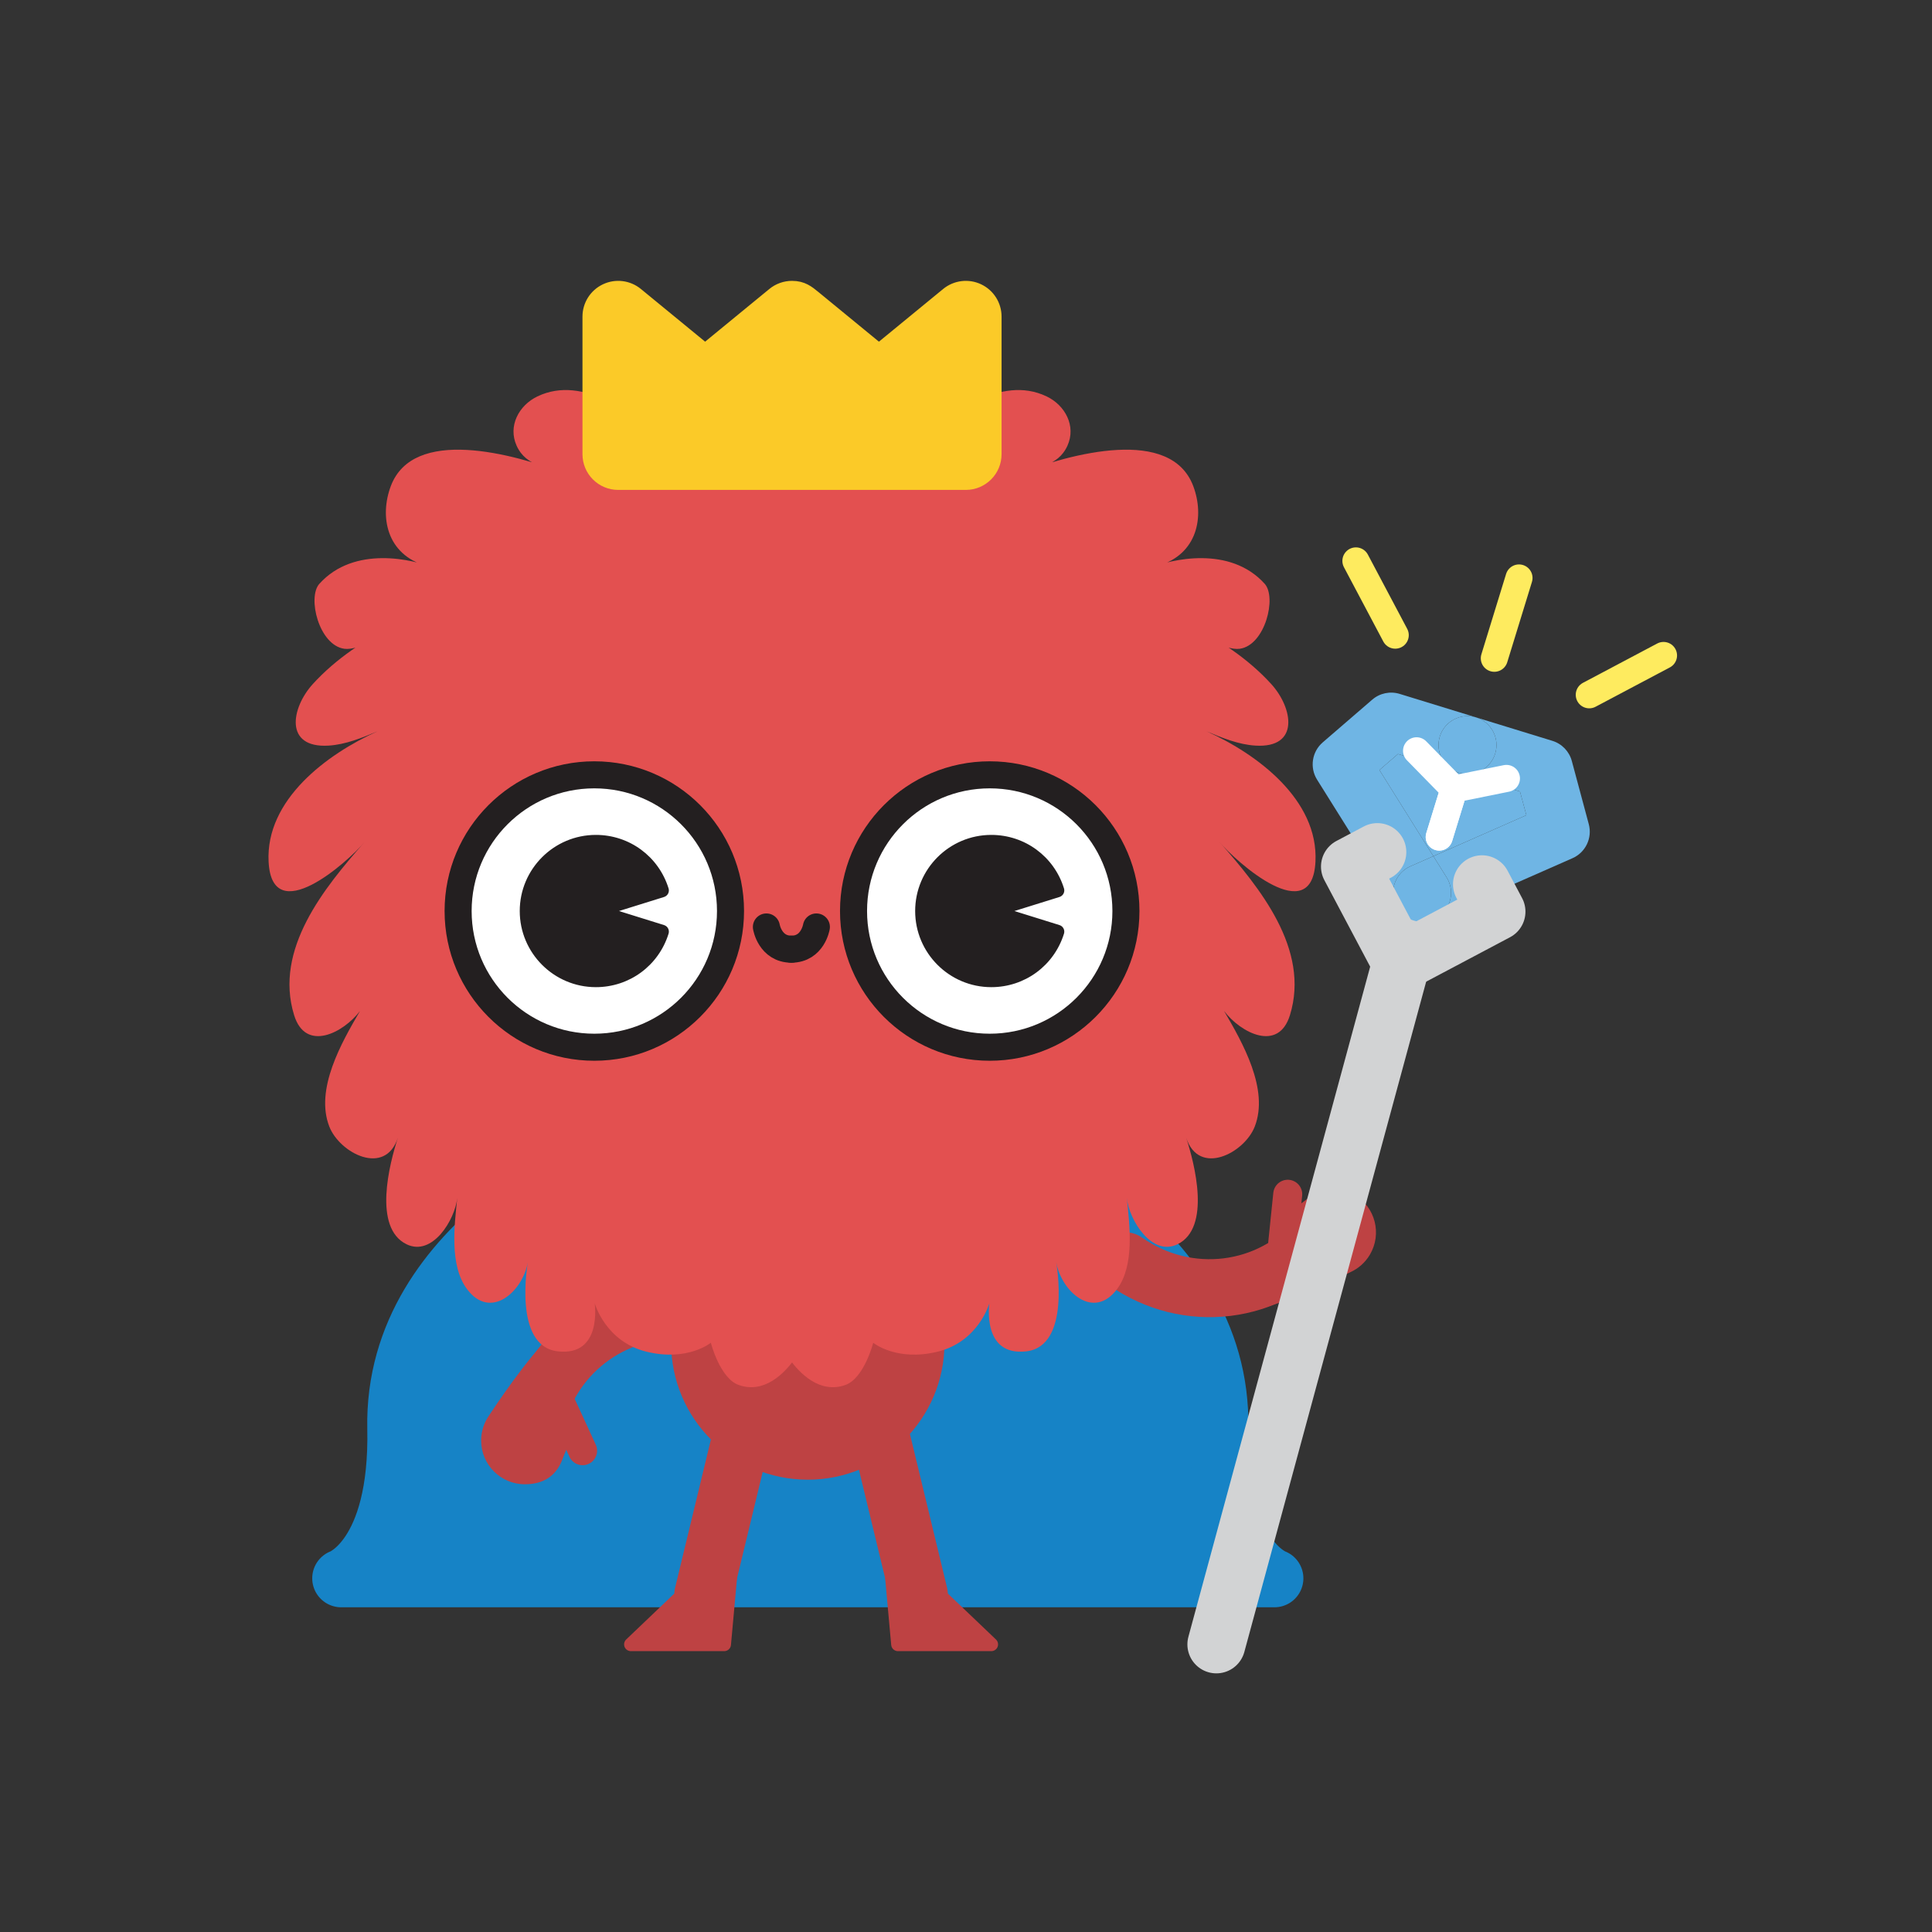 <?xml version="1.0" encoding="utf-8"?>
<!-- Generator: Adobe Illustrator 16.0.0, SVG Export Plug-In . SVG Version: 6.00 Build 0)  -->
<!DOCTYPE svg PUBLIC "-//W3C//DTD SVG 1.1//EN" "http://www.w3.org/Graphics/SVG/1.1/DTD/svg11.dtd">
<svg version="1.1" id="Layer_1" xmlns="http://www.w3.org/2000/svg" xmlns:xlink="http://www.w3.org/1999/xlink" x="0px" y="0px"
	 width="1000px" height="1000px" viewBox="0 0 1000 1000" enable-background="new 0 0 1000 1000" xml:space="preserve">
<rect x="0" y="0" width="1000" height="1000" fill="#333333" stroke="none"/>
<g>
	
		<path fill="#1683C6" stroke="#1683C6" stroke-width="30" stroke-linecap="round" stroke-linejoin="round" stroke-miterlimit="10" d="
		M418.118,816.928H176.606c0,0,29.885-10.479,28.498-77.572c-2.061-99.75,115.359-143.26,115.359-143.26h195.309
		c0,0,117.42,43.51,115.359,143.26c-1.387,67.094,28.498,77.572,28.498,77.572H418.118"/>
	<circle fill="#BE4243" cx="418.118" cy="695.145" r="70.744"/>
	<g>
		
			<line fill="none" stroke="#BE4243" stroke-width="30" stroke-linecap="round" stroke-linejoin="round" stroke-miterlimit="10" x1="382.999" y1="746.713" x2="364.036" y2="825.236"/>
		
			<polygon fill="#BE4243" stroke="#BE4243" stroke-width="7" stroke-linecap="round" stroke-linejoin="round" stroke-miterlimit="10" points="
			352.247,826.59 326.534,851.125 374.854,851.125 377.963,816.928 		"/>
	</g>
	<g>
		
			<line fill="none" stroke="#BE4243" stroke-width="30" stroke-linecap="round" stroke-linejoin="round" stroke-miterlimit="10" x1="456.629" y1="746.713" x2="475.592" y2="825.236"/>
		
			<polygon fill="#BE4243" stroke="#BE4243" stroke-width="7" stroke-linecap="round" stroke-linejoin="round" stroke-miterlimit="10" points="
			487.381,826.59 513.095,851.125 464.774,851.125 461.665,816.928 		"/>
	</g>
	<g>
		<path fill="none" stroke="#BE4243" stroke-width="30" stroke-linecap="round" stroke-linejoin="round" stroke-miterlimit="10" d="
			M356.27,678.266c-38.889-3.107-73.352,23.162-79.988,61.641"/>
		
			<line fill="#E35050" stroke="#BE4243" stroke-width="15" stroke-linecap="round" stroke-linejoin="round" stroke-miterlimit="10" x1="290.938" y1="727.82" x2="301.553" y2="750.893"/>
		<path fill="#BE4243" d="M283.487,726.342l1.598-10.975c0,0,12.941-35.293,0.344-24.158c-11.643,10.287-29.709,37.492-32.389,41.57
			c-2.521,3.65-4.006,8.068-4.006,12.84c0,12.5,10.135,22.635,22.635,22.635c9.809,0,16.402-4.484,19.545-13.213
			c0.861-2.393,3.088-6.732,3.088-9.422C294.301,737.457,289.965,730.324,283.487,726.342z"/>
	</g>
	<g>
		<path fill="none" stroke="#BE4243" stroke-width="30" stroke-linecap="round" stroke-linejoin="round" stroke-miterlimit="10" d="
			M582.47,652.818c31.896,22.465,74.932,17.387,100.225-12.361"/>
		
			<line fill="#E35050" stroke="#BE4243" stroke-width="15" stroke-linecap="round" stroke-linejoin="round" stroke-miterlimit="10" x1="663.927" y1="643.404" x2="666.53" y2="618.141"/>
		<path fill="#BE4243" d="M669.591,648.469l-6.961,8.635c0,0-29.1,23.797-12.588,20.621c15.256-2.932,44.652-17.156,49.035-19.305
			c4.027-1.859,7.555-4.908,9.982-9.016c6.359-10.76,2.791-24.641-7.969-31.002c-8.445-4.99-16.402-4.486-23.549,1.428
			c-1.959,1.623-6.084,4.225-7.453,6.539C665.937,633.396,666.04,641.744,669.591,648.469z"/>
	</g>
	<path fill="#E35050" d="M408.867,703.762c4.758,6.594,15.262,17.922,28.729,13.088c9.711-3.486,14.381-21.842,14.381-21.842
		s11.969,9.842,33.303,4.627c21.334-5.217,26.827-25.123,26.827-25.123s-4.16,27.672,19.174,24.932
		c23.174-2.721,15.518-45.512,15.412-46.092c2.773,15.334,19.391,30.152,31.518,13.848c9.131-12.279,6.492-32.887,5.031-47.109
		c1.154,11.248,12.867,30.463,26.242,23.936c17.486-8.533,8.83-41.775,4.461-55.176c6.607,20.26,30.141,8.004,35.494-5.699
		c7.557-19.34-6.346-43.566-15.857-59.846c8.652,11.348,28.131,21.441,34.086,2.15c10.531-34.122-15.629-65.981-36.574-89.752
		c9.029,10.749,48.023,45.305,49.783,10.309c1.611-32.072-30.154-55.681-56.275-67.449c7.979,3.362,16.49,6.836,25.23,7.362
		c23.037,1.388,19.41-19.464,8.186-31.838c-11.971-13.192-27.598-23.434-43.514-31.255c5.407,5.198,19.621,14.049,27.213,12.965
		c13.123-1.872,19.199-26.61,12.896-33.613c-18-20-48.553-12.77-60-8l4.578-1.253c20.775-5.895,24.309-25.747,18.434-41.333
		c-11.59-30.747-62.623-17.126-91.271-6.168c9.734-3.723,21.133-3.669,26.143-14.721c4.627-10.209-1.188-20.947-10.758-25.525
		c-24.162-11.559-49.903,9.939-68.67,22.67c6.695-5.309,18.4-13.281,20.082-22.324c3.344-17.967-24.479-15.48-34.381-13.092
		c-18.602,4.486-35.283,16.672-46.211,32.287h-5.213c-10.93-15.615-27.611-27.801-46.213-32.287
		c-9.902-2.389-37.725-4.875-34.381,13.092c1.682,9.043,13.387,17.016,20.082,22.324c-18.768-12.73-44.508-34.229-68.67-22.67
		c-9.568,4.578-15.385,15.316-10.758,25.525c5.01,11.052,16.408,10.998,26.143,14.721c-28.648-10.958-79.682-24.579-91.271,6.168
		c-5.875,15.586-2.342,35.438,18.434,41.333l4.578,1.253c-11.447-4.77-42-12-60,8c-6.303,7.003-0.227,31.741,12.896,33.613
		c7.592,1.084,21.805-7.767,27.213-12.965c-15.916,7.821-31.543,18.062-43.512,31.255c-11.227,12.374-14.854,33.226,8.184,31.838
		c8.74-0.526,17.252-4,25.23-7.362c-26.121,11.769-57.887,35.377-56.275,67.449c1.76,34.996,40.754,0.44,49.783-10.309
		c-20.945,23.771-47.105,55.631-36.574,89.752c5.955,19.291,25.434,9.197,34.086-2.15c-9.512,16.279-23.414,40.506-15.857,59.846
		c5.354,13.703,28.889,25.959,35.494,5.699c-4.369,13.4-13.025,46.643,4.461,55.176c13.375,6.527,25.088-12.688,26.242-23.936
		c-1.461,14.223-4.1,34.83,5.031,47.109c12.127,16.305,28.744,1.486,31.518-13.848c-0.105,0.58-7.762,43.371,15.412,46.092
		c23.333,2.74,19.174-24.932,19.174-24.932s5.491,19.906,26.825,25.123c21.334,5.215,33.304-4.627,33.304-4.627
		s4.67,18.355,14.381,21.842c13.312,4.779,23.73-6.236,28.562-12.859"/>
	<g>
		<g>
			
				<path fill="#FFFFFF" stroke="#231F20" stroke-width="14" stroke-linecap="round" stroke-linejoin="round" stroke-miterlimit="10" d="
				M396.684,479.796c0,0,1.902,11.5,12.938,11.5"/>
			
				<path fill="#FFFFFF" stroke="#231F20" stroke-width="14" stroke-linecap="round" stroke-linejoin="round" stroke-miterlimit="10" d="
				M422.559,479.796c0,0-1.902,11.5-12.938,11.5"/>
		</g>
		
			<circle fill="#FFFFFF" stroke="#231F20" stroke-width="14" stroke-linecap="round" stroke-linejoin="round" stroke-miterlimit="10" cx="307.615" cy="471.546" r="70.497"/>
		<g>
			<path fill="#231F20" d="M308.42,471.546l34.23-10.668c-4.541-14.586-18.148-25.176-34.23-25.176
				c-19.795,0-35.844,16.048-35.844,35.844c0,19.797,16.049,35.844,35.844,35.844c16.082,0,29.689-10.588,34.23-25.175
				L308.42,471.546z"/>
			<path fill="#231F20" d="M308.42,510.951c-21.727,0-39.402-17.677-39.402-39.405c0-21.727,17.676-39.402,39.402-39.402
				c17.354,0,32.475,11.122,37.629,27.676c0.584,1.877-0.463,3.871-2.34,4.457l-23.328,7.27l23.328,7.271
				c1.877,0.584,2.924,2.579,2.34,4.455C340.895,499.828,325.774,510.951,308.42,510.951z M308.42,439.261
				c-17.801,0-32.285,14.484-32.285,32.285c0,17.803,14.484,32.286,32.285,32.286c13.018,0,24.502-7.637,29.59-19.334l-30.648-9.553
				c-1.486-0.463-2.5-1.84-2.5-3.398c0-1.557,1.014-2.934,2.5-3.397l30.648-9.552C332.922,446.898,321.438,439.261,308.42,439.261z"
				/>
		</g>
		
			<circle fill="#FFFFFF" stroke="#231F20" stroke-width="14" stroke-linecap="round" stroke-linejoin="round" stroke-miterlimit="10" cx="512.283" cy="471.546" r="70.497"/>
		<g>
			<path fill="#231F20" d="M513.091,471.546l34.229-10.668c-4.541-14.586-18.146-25.176-34.229-25.176
				c-19.797,0-35.844,16.048-35.844,35.844c0,19.797,16.047,35.844,35.844,35.844c16.082,0,29.688-10.588,34.229-25.175
				L513.091,471.546z"/>
			<path fill="#231F20" d="M513.091,510.951c-21.727,0-39.405-17.677-39.405-39.405c0-21.727,17.678-39.402,39.405-39.402
				c17.352,0,32.475,11.122,37.627,27.676c0.585,1.877-0.463,3.871-2.338,4.457l-23.328,7.27l23.328,7.271
				c1.875,0.584,2.923,2.579,2.338,4.455C545.565,499.828,530.442,510.951,513.091,510.951z M513.091,439.261
				c-17.803,0-32.286,14.484-32.286,32.285c0,17.803,14.482,32.286,32.286,32.286c13.018,0,24.502-7.637,29.59-19.334l-30.648-9.553
				c-1.488-0.463-2.5-1.84-2.5-3.398c0-1.557,1.012-2.934,2.5-3.397l30.648-9.552C537.593,446.898,526.108,439.261,513.091,439.261z
				"/>
		</g>
	</g>
	<g>
		
			<polygon fill="#FBCA28" stroke="#FBCA28" stroke-width="7" stroke-linecap="round" stroke-linejoin="round" stroke-miterlimit="10" points="
			364.968,200.777 319.988,163.875 319.988,235.08 499.908,235.08 499.908,163.875 454.929,200.777 409.947,163.875 		"/>
		
			<path fill="#FBCA28" stroke="#FBCA28" stroke-width="7" stroke-linecap="round" stroke-linejoin="round" stroke-miterlimit="10" d="
			M499.908,250.08h-179.92c-8.283,0-15-6.715-15-15v-71.205c0-5.799,3.344-11.078,8.586-13.559
			c5.242-2.479,11.443-1.717,15.928,1.963l35.467,29.096l35.465-29.096c2.682-2.201,6.045-3.404,9.514-3.404
			c5.365,0,8.184,2.312,11.447,4.989l20.559,16.865c4.578,3.757,9.156,7.513,12.977,10.646l35.465-29.096
			c4.484-3.68,10.69-4.442,15.928-1.963c5.244,2.48,8.586,7.76,8.586,13.559v71.205C514.908,243.365,508.192,250.08,499.908,250.08z
			 M334.988,220.08h149.92v-24.496l-20.466,16.79c-2.681,2.2-6.044,3.403-9.513,3.403c-5.365,0-8.184-2.312-11.447-4.988
			l-20.559-16.865c-4.578-3.758-9.156-7.514-12.977-10.646l-35.465,29.097c-5.531,4.538-13.496,4.538-19.027,0l-20.467-16.79V220.08
			z"/>
	</g>
	
		<line fill="none" stroke="#D2D3D4" stroke-width="30" stroke-linecap="round" stroke-linejoin="round" stroke-miterlimit="10" x1="629.591" y1="851.125" x2="727.591" y2="489.839"/>
	<g>
		<g id="XMLID_82_">
			<g>
				<path fill="#6FB5E4" d="M822.352,426.587c1.924,7.151-1.664,14.637-8.439,17.618l-71.355,31.43
					c0.504-0.243,0.994-0.51,1.474-0.813c7.021-4.391,9.144-13.646,4.753-20.666l-6.883-10.998l48.142-21.221l-3.296-12.249
					l-31.582-9.709c7.924,2.436,16.312-2.016,18.746-9.93c2.433-7.914-2.007-16.31-9.931-18.745l39.516,12.147
					c4.932,1.516,8.731,5.457,10.076,10.442L822.352,426.587z"/>
				<polygon fill="#6FB5E4" points="786.746,409.688 790.042,421.937 741.9,443.158 713.984,398.556 723.583,390.271 
					755.164,399.979 				"/>
				<path fill="#6FB5E4" d="M748.783,454.156c4.391,7.02,2.268,16.275-4.753,20.666c-0.479,0.303-0.97,0.57-1.474,0.813l-0.438,0.2
					c-0.131,0.054-0.266,0.117-0.395,0.161c-0.185,0.09-0.373,0.157-0.561,0.225c-0.553,0.196-1.118,0.368-1.681,0.498
					c-0.259,0.057-0.517,0.113-0.781,0.158c-0.268,0.054-0.529,0.088-0.791,0.123c-0.795,0.101-1.591,0.138-2.376,0.106
					c-0.27-0.01-0.525-0.026-0.789-0.054c-0.266-0.019-0.526-0.058-0.786-0.096c-0.185-0.015-0.362-0.048-0.54-0.082
					c-0.159-0.028-0.327-0.059-0.493-0.099c-0.168-0.031-0.333-0.071-0.509-0.115c-0.251-0.067-0.503-0.134-0.751-0.21l-0.01-0.003
					c-0.248-0.077-0.494-0.163-0.739-0.249c-0.16-0.06-0.329-0.122-0.485-0.191c-0.16-0.06-0.316-0.128-0.464-0.195
					c-0.166-0.072-0.329-0.153-0.492-0.235c-0.236-0.115-0.474-0.229-0.704-0.363c-0.225-0.121-0.455-0.255-0.674-0.395
					c-0.893-0.567-1.737-1.225-2.501-1.972c-0.194-0.185-0.376-0.377-0.558-0.569c-0.314-0.337-0.614-0.691-0.895-1.07
					c-0.104-0.137-0.209-0.273-0.311-0.42c-0.255-0.361-0.505-0.741-0.729-1.134c-0.279-0.483-0.535-0.98-0.763-1.5
					c-3.341-7.577,0.092-16.429,7.678-19.767l11.881-5.229L748.783,454.156z"/>
				<path fill="#6FB5E4" d="M763.979,371.304c7.924,2.436,12.363,10.831,9.931,18.745c-2.434,7.915-10.822,12.366-18.746,9.93
					c-7.914-2.433-12.363-10.831-9.93-18.746C747.667,373.319,756.065,368.871,763.979,371.304z"/>
				<path fill="#6FB5E4" d="M741.163,476.221c0.188-0.068,0.376-0.135,0.561-0.225C741.542,476.076,741.351,476.153,741.163,476.221
					z"/>
				<path fill="#6FB5E4" d="M738.701,476.876c0.265-0.044,0.522-0.101,0.781-0.158C739.221,476.785,738.963,476.842,738.701,476.876
					z"/>
				<path fill="#6FB5E4" d="M737.91,477c0.262-0.035,0.523-0.069,0.791-0.123C738.434,476.93,738.169,476.974,737.91,477z"/>
				<path fill="#6FB5E4" d="M734.745,477.052c0.264,0.028,0.52,0.044,0.789,0.054C735.265,477.096,734.999,477.077,734.745,477.052z
					"/>
				<path fill="#6FB5E4" d="M733.959,476.956c0.26,0.038,0.521,0.077,0.786,0.096C734.479,477.033,734.216,477.004,733.959,476.956z
					"/>
				<path fill="#6FB5E4" d="M732.926,476.775c0.166,0.041,0.334,0.071,0.493,0.099C733.26,476.846,733.092,476.815,732.926,476.775z
					"/>
				<path fill="#6FB5E4" d="M731.666,476.45c0.248,0.076,0.5,0.143,0.751,0.21C732.166,476.593,731.914,476.526,731.666,476.45z"/>
				<path fill="#6FB5E4" d="M741.9,443.158l-11.881,5.229c-7.586,3.338-11.019,12.19-7.678,19.767c0.228,0.52,0.483,1.017,0.763,1.5
					l-41.377-66.086c-3.931-6.272-2.693-14.481,2.915-19.316l25.63-22.115c3.903-3.372,9.27-4.494,14.202-2.978l39.505,12.145
					c-7.914-2.433-16.312,2.015-18.745,9.93c-2.434,7.915,2.016,16.312,9.93,18.746l-31.581-9.708l-9.599,8.285L741.9,443.158z"/>
				<path fill="#6FB5E4" d="M730.917,476.199c0.245,0.086,0.491,0.172,0.739,0.249C731.408,476.371,731.162,476.285,730.917,476.199
					z"/>
				<path fill="#6FB5E4" d="M729.968,475.813c0.147,0.066,0.304,0.135,0.464,0.195C730.271,475.948,730.125,475.882,729.968,475.813
					z"/>
				<path fill="#6FB5E4" d="M728.771,475.215c0.23,0.134,0.468,0.249,0.704,0.363C729.236,475.473,729.002,475.349,728.771,475.215z
					"/>
				<path fill="#6FB5E4" d="M728.098,474.82c0.219,0.14,0.449,0.274,0.674,0.395C728.537,475.091,728.316,474.96,728.098,474.82z"/>
				<path fill="#6FB5E4" d="M725.039,472.279c0.182,0.192,0.363,0.384,0.558,0.569C725.399,472.672,725.218,472.48,725.039,472.279z
					"/>
				<path fill="#6FB5E4" d="M723.834,470.789c0.102,0.146,0.206,0.283,0.311,0.42C724.04,471.072,723.936,470.935,723.834,470.789z"
					/>
			</g>
			<g>
			</g>
		</g>
	</g>
	
		<polyline fill="none" stroke="#D2D3D4" stroke-width="30" stroke-linecap="round" stroke-linejoin="round" stroke-miterlimit="10" points="
		712.905,441.044 698.741,448.547 725.001,498.12 	"/>
	
		<polyline fill="none" stroke="#D2D3D4" stroke-width="30" stroke-linecap="round" stroke-linejoin="round" stroke-miterlimit="10" points="
		767.069,457.697 774.571,471.86 725.001,498.12 	"/>
	
		<polyline fill="none" stroke="#FFFFFF" stroke-width="14" stroke-linecap="round" stroke-linejoin="round" stroke-miterlimit="10" points="
		733.21,388.607 752.581,408.406 744.94,433.259 	"/>
	
		<polyline fill="none" stroke="#FFFFFF" stroke-width="14" stroke-linecap="round" stroke-linejoin="round" stroke-miterlimit="10" points="
		779.728,402.908 752.579,408.406 744.938,433.258 	"/>
	
		<line fill="none" stroke="#FEEB5F" stroke-width="14" stroke-linecap="round" stroke-linejoin="round" stroke-miterlimit="10" x1="773.454" y1="340.724" x2="786.237" y2="299.146"/>
	
		<line fill="none" stroke="#FEEB5F" stroke-width="14" stroke-linecap="round" stroke-linejoin="round" stroke-miterlimit="10" x1="722.177" y1="328.757" x2="701.813" y2="290.32"/>
	
		<line fill="none" stroke="#FEEB5F" stroke-width="14" stroke-linecap="round" stroke-linejoin="round" stroke-miterlimit="10" x1="822.599" y1="359.628" x2="861.036" y2="339.267"/>
</g>
</svg>
